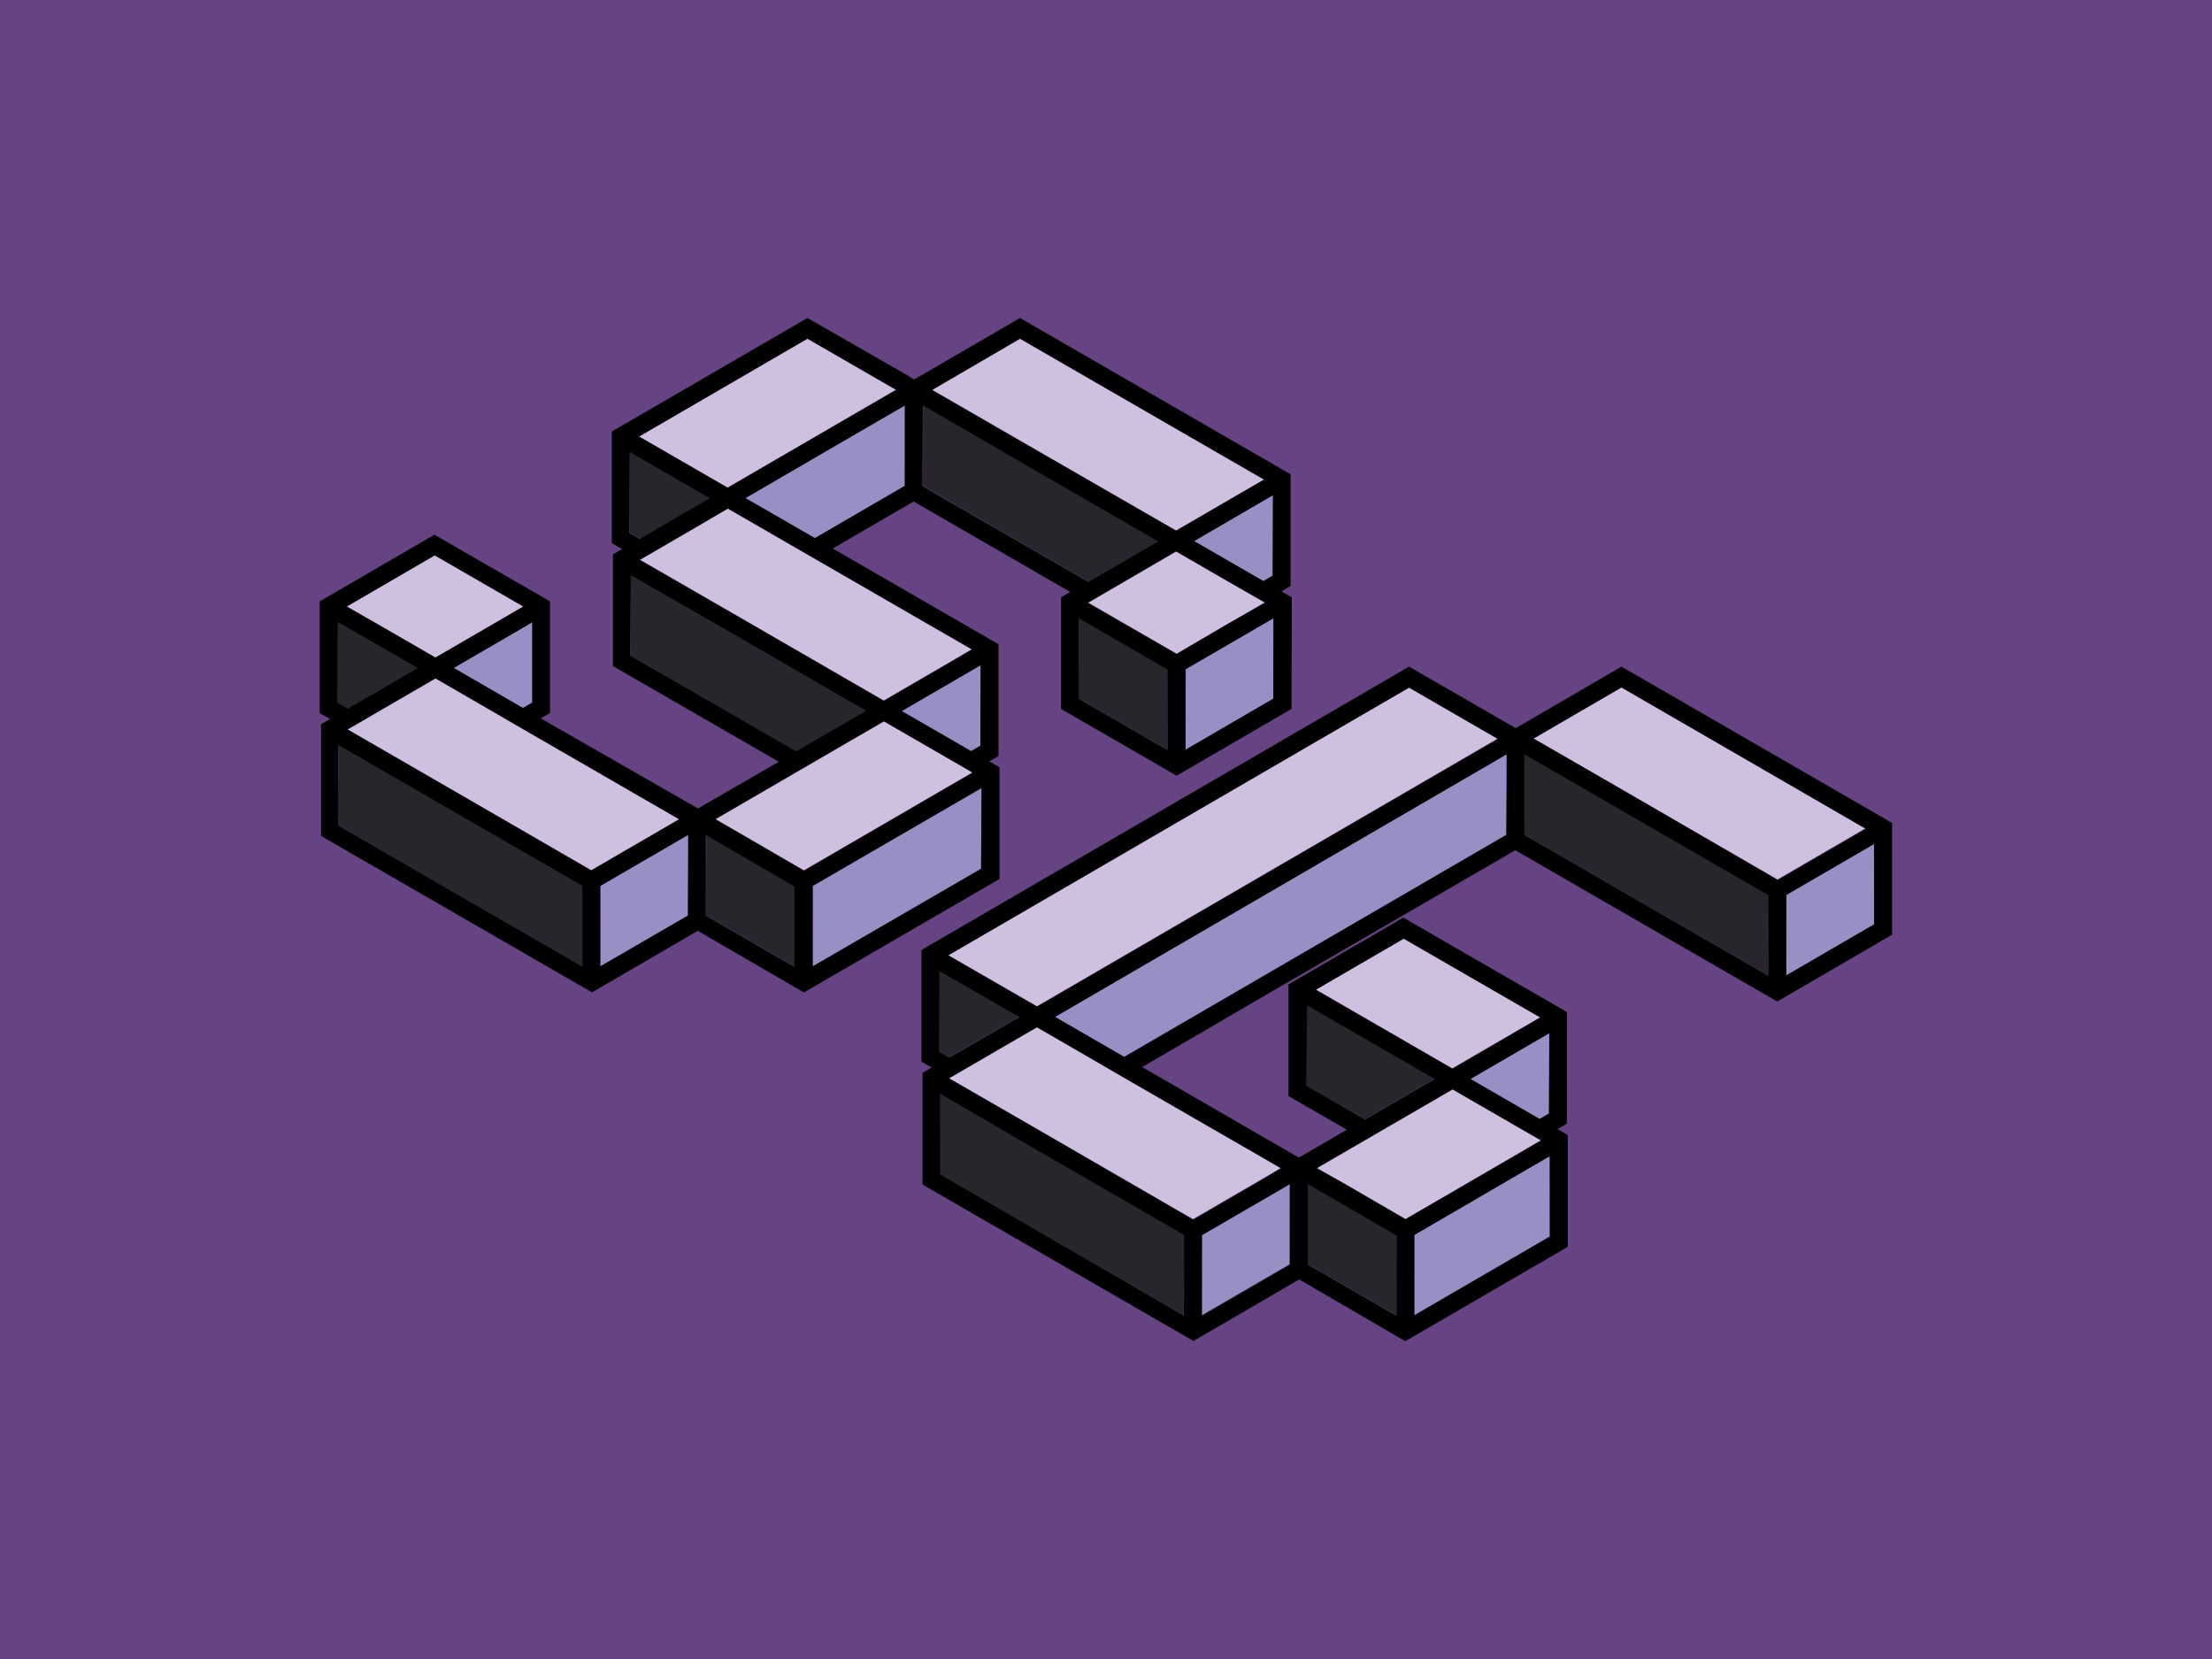 <svg id="Layer_1" data-name="Layer 1" xmlns="http://www.w3.org/2000/svg" viewBox="0 0 320 240"><defs><style>.cls-1{fill:#664483;}.cls-2{fill:#988fc5;}.cls-3{fill:#28262c;}.cls-4{fill:#d0c0df;}.cls-5{fill:#b9d9d9;}.cls-6{fill:#28334a;}.cls-7{fill:none;}.cls-8{fill:#7a9e9f;}</style></defs><rect class="cls-1" x="-33.22" y="-19.44" width="377.78" height="278.67"/><polygon class="cls-2" points="117.89 77.84 130.89 70.28 130.92 58.65 119.28 65.41 107.86 72.05 117.89 77.84"/><polygon class="cls-3" points="97.86 69.28 91.14 65.4 91.11 77.06 92.61 77.92 97.71 74.95 102.68 72.07 97.86 69.28"/><polygon class="cls-4" points="129.63 56.38 116.81 48.98 92.44 63.15 105.26 70.55 129.63 56.38"/><polygon class="cls-5" points="105.26 70.55 129.63 56.38 129.63 56.38 105.26 70.55 105.26 70.55"/><polygon class="cls-5" points="92.44 63.15 92.44 63.15 105.26 70.55 105.26 70.55 92.44 63.15"/><rect class="cls-5" x="105.26" y="70.55" transform="translate(-19.06 95.09) rotate(-45)"/><polygon class="cls-2" points="182.76 84.06 184.11 83.27 184.15 71.63 172.74 78.27 177.11 80.79 182.76 84.06"/><polygon class="cls-3" points="149.08 67.61 133.54 58.64 133.51 70.29 157.47 84.13 162.1 81.43 167.54 78.27 149.08 67.61"/><polygon class="cls-4" points="182.86 69.37 147.56 48.99 134.84 56.39 151.04 65.74 170.14 76.76 182.86 69.37"/><polygon class="cls-5" points="170.14 76.76 182.86 69.37 182.86 69.37 170.14 76.76 170.14 76.76"/><polygon class="cls-5" points="134.84 56.39 151.04 65.74 134.84 56.39 134.84 56.39"/><polygon class="cls-2" points="135.86 105.96 140.48 108.63 141.83 107.84 141.86 96.21 141.71 96.3 130.45 102.84 135.86 105.96"/><polygon class="cls-3" points="91.26 83.22 91.22 94.87 115.18 108.7 125.26 102.84 104.77 91.02 91.26 83.22"/><polygon class="cls-4" points="103.97 74.33 100.86 76.14 92.56 80.96 106.81 89.19 127.85 101.34 138.55 95.12 140.57 93.94 117.89 80.85 117.89 80.85 114.82 79.08 105.28 73.57 103.97 74.33 103.97 74.33"/><polygon class="cls-5" points="103.97 74.33 105.28 73.57 105.28 73.57 103.97 74.33 103.97 74.33"/><polygon class="cls-5" points="117.89 80.85 114.82 79.08 117.89 80.85 117.89 80.85"/><polygon class="cls-5" points="103.97 74.33 100.86 76.14 103.97 74.33 103.97 74.33"/><polygon class="cls-5" points="103.97 74.33 103.97 74.33 105.28 73.57 105.28 73.57 103.97 74.33"/><polygon class="cls-5" points="127.85 101.34 138.55 95.12 127.85 101.34 127.85 101.34"/><polygon class="cls-5" points="92.56 80.96 106.81 89.19 92.56 80.96 92.56 80.96"/><polygon class="cls-2" points="75.62 102.42 76.97 101.64 77 90 76.29 90.41 65.59 96.63 75.62 102.42"/><polygon class="cls-3" points="53.45 92.63 48.87 89.98 48.84 101.64 50.32 102.49 53.31 100.76 60.4 96.64 53.45 92.63"/><polygon class="cls-4" points="73.36 89.11 75.71 87.74 62.89 80.34 50.18 87.73 55.44 90.77 62.99 95.13 73.36 89.11"/><polygon class="cls-5" points="62.99 95.13 73.36 89.11 62.99 95.13 62.99 95.13"/><polygon class="cls-5" points="50.18 87.73 55.44 90.77 50.18 87.73 50.18 87.73"/><polygon class="cls-2" points="99.42 120.87 86.87 128.16 86.84 139.8 99.55 132.42 99.57 124.67 99.58 120.78 99.42 120.87"/><polygon class="cls-3" points="60.61 114.51 48.97 107.79 48.94 119.44 84.23 139.81 84.27 128.16 60.61 114.51"/><polygon class="cls-6" points="84.23 139.81 84.23 139.81 84.27 128.16 84.27 128.16 84.23 139.81"/><polygon class="cls-4" points="96.19 119.74 98.29 118.52 75.63 105.43 75.63 105.43 69.58 101.94 63 98.14 58.38 100.82 50.28 105.53 61.92 112.25 85.57 125.91 96.19 119.74"/><polygon class="cls-5" points="75.63 105.43 69.58 101.94 75.63 105.43 75.63 105.43"/><polygon class="cls-5" points="63 98.14 58.38 100.82 63 98.14 63 98.14"/><polygon class="cls-5" points="85.57 125.91 96.19 119.74 85.57 125.91 85.57 125.91"/><polygon class="cls-5" points="50.28 105.53 61.92 112.25 50.28 105.53 50.28 105.53"/><polygon class="cls-2" points="117.57 139.8 141.93 125.65 141.96 114.01 117.61 128.16 117.57 139.8"/><polygon class="cls-3" points="106.41 123.2 102.19 120.76 102.17 124.2 102.15 132.42 114.97 139.81 115 128.16 106.41 123.2"/><polygon class="cls-6" points="102.15 132.42 102.15 132.42 102.17 124.2 102.15 132.42"/><polygon class="cls-6" points="114.97 139.81 114.97 139.81 115 128.16 115 128.16 114.97 139.81"/><polygon class="cls-4" points="122.88 107.24 103.49 118.51 107.72 120.95 116.3 125.91 140.22 112.01 140.67 111.75 140.49 111.64 140.49 111.64 133.75 107.75 127.86 104.35 122.88 107.24"/><polygon class="cls-5" points="140.49 111.64 133.75 107.75 140.49 111.64 140.49 111.64"/><polygon class="cls-5" points="127.86 104.35 122.88 107.24 127.86 104.35 127.86 104.35"/><polygon class="cls-5" points="116.3 125.91 140.22 112.01 116.3 125.91 116.3 125.91"/><polygon class="cls-5" points="107.72 120.95 103.49 118.51 103.49 118.51 107.72 120.95"/><polygon class="cls-2" points="171.52 104.56 171.51 108.46 184.21 101.07 184.25 89.44 178.25 92.92 171.54 96.82 171.52 104.56"/><polygon class="cls-3" points="157.33 90.12 156.12 89.42 156.09 101.07 168.9 108.47 168.91 105.03 168.93 96.82 157.33 90.12"/><polygon class="cls-6" points="168.91 105.03 168.93 96.82 168.93 96.82 168.91 105.03"/><polygon class="cls-4" points="177.04 90.61 182.96 87.17 182.77 87.06 182.77 87.06 177.82 84.2 170.14 79.77 164.3 83.17 157.42 87.17 158.63 87.87 170.24 94.57 177.04 90.61"/><polygon class="cls-5" points="182.77 87.06 177.82 84.2 182.77 87.06 182.77 87.06"/><polygon class="cls-5" points="170.14 79.77 164.3 83.17 170.14 79.77 170.14 79.77"/><polygon class="cls-5" points="170.24 94.57 177.04 90.61 170.24 94.57 170.24 94.57"/><polygon class="cls-5" points="157.42 87.17 158.63 87.87 157.42 87.17 157.42 87.17"/><path d="M185.55,85.66l-.19-.1,1.35-.79,0-14.65v-1.5l-1.31-.76L147.56,46l-14,8.14h0l-1.31.76L131,54.14h0L116.81,46l-27,15.67-1.3.75v1.5l0,14.66,1.51.87-.05,0-1.3.75v1.5l0,14.66,24,13.84-10.39,6h0l-1.31.76-1.3-.75h0L78.22,103.92l1.35-.78,0-14.65V87l-1.3-.75-15.42-8.9-15.31,8.9-1.3.75v1.5l0,14.66,1.5.86,0,0-1.3.75v1.51l0,14.65,37.9,21.88v-1.5h0v1.5l1.3.75,1.3-.75,14-8.15L115,142.82l1.31.75,1.29-.75,27-15.67,0-14.66V111l-1.31-.75-.19-.11,1.35-.78,0-14.66v-1.5l-1.3-.75-22.68-13.1,11.7-6.8,22.68,13.1-.05,0-1.3.76v1.5l0,14.65,15.41,8.9,1.31.76,1.3-.76,15.31-8.9.05-14.65v-1.5Zm-1.34,15.41-12.7,7.39v-3.9l0-7.74,6.71-3.9,6-3.48Zm-15.3,4v3.44l-12.82-7.4,0-11.65,1.21.7,11.6,6.7h0Zm-30.36-9.91-10.7,6.22h0l-21-12.15L92.56,81h0l8.3-4.82L104,74.33l1.31-.76h0l9.54,5.51,3.07,1.77,22.68,13.09Zm3.28,12.72-1.35.79L135.86,106l-5.41-3.12,11.26-6.55.15-.08Zm-1.16,3.91-.45.26-23.92,13.9h0l-8.58-5-4.23-2.44h0l19.39-11.27,5-2.89h0l5.89,3.4,6.73,3.89Zm1.26,13.9L117.57,139.8l0-11.64L142,114Zm-27,14.17h0l-12.82-7.4h0l0-8.21v-3.45l4.23,2.45,8.59,5h0Zm-15.42-7.4L86.84,139.8l0-11.64,12.55-7.29.16-.09v3.89ZM50.28,105.53l8.1-4.71L63,98.14h0l6.58,3.8,6,3.49,22.66,13.09-2.1,1.22-10.62,6.17h0L61.92,112.25l-11.64-6.72Zm-.1-17.8,12.71-7.39,12.82,7.4-2.35,1.37L63,95.13h0l-7.55-4.36-5.26-3ZM77,101.64l-1.35.78-10-5.79,10.7-6.22L77,90ZM48.87,90l4.59,2.64,6.94,4-7.09,4.12-3,1.73-1.48-.85Zm42.39-6.77L104.77,91l20.49,11.83-10.08,5.85-24-13.83Zm1.18-20.07L116.81,49l12.82,7.4L105.26,70.55h0l-12.82-7.4Zm90.42,6.22h0l-12.72,7.39h0l-19.1-11-16.2-9.35h0L147.56,49Zm1.25,13.9-1.35.78-5.65-3.26-4.37-2.52,11.41-6.64Zm-93-17.87,6.72,3.88,4.82,2.79-5,2.88-5.11,3-1.49-.86Zm16.72,6.65,11.42-6.64,11.64-6.76,0,11.63-13,7.56Zm25.68-13.41,15.54,9,18.46,10.66-5.44,3.16-4.63,2.7-24-13.84ZM164.3,83.17l5.84-3.4h0l7.68,4.44,5,2.85.19.11L177,90.61l-6.8,4h0l-11.61-6.7-1.21-.7ZM48.94,119.44l0-11.65,11.64,6.72,23.66,13.65h0l0,11.66h0Z"/><polygon class="cls-7" points="186.6 166.71 187.9 167.46 189.21 166.7 189.21 166.7 194.84 163.43 186.4 158.56 186.44 143.91 185.15 143.16 186.45 142.4 186.45 142.04 165.23 154.37 186.6 166.71 186.6 166.71"/><polygon class="cls-2" points="162.63 152.87 217.91 120.75 217.93 113 217.94 109.11 152.6 147.08 162.63 152.87"/><polygon class="cls-3" points="137.72 141.5 135.88 140.44 135.85 152.09 137.33 152.94 140.32 151.21 147.41 147.09 137.72 141.5"/><polygon class="cls-4" points="213.71 108.56 216.66 106.85 203.84 99.45 137.18 138.18 140.28 139.97 150 145.58 213.71 108.56"/><polygon class="cls-5" points="150 145.58 150 145.58 213.71 108.56 150 145.58"/><polygon class="cls-5" points="137.18 138.18 140.28 139.97 137.18 138.18 137.18 138.18"/><polygon class="cls-2" points="258.43 137.22 258.41 141.11 271.12 133.72 271.15 122.09 266.66 124.7 258.45 129.47 258.43 137.22"/><polygon class="cls-3" points="235.4 117.67 220.55 109.09 220.54 112.54 220.51 120.75 255.81 141.12 255.82 137.68 255.84 129.47 235.4 117.67"/><polygon class="cls-6" points="220.51 120.75 220.51 120.75 220.54 112.54 220.51 120.75"/><polygon class="cls-6" points="255.82 137.68 255.84 129.47 255.84 129.47 255.82 137.68"/><polygon class="cls-4" points="257.14 127.22 265.52 122.35 269.87 119.82 234.57 99.45 221.85 106.84 236.7 115.41 257.14 127.22"/><polygon class="cls-5" points="257.14 127.22 265.52 122.35 257.14 127.22 257.14 127.22"/><polygon class="cls-5" points="236.7 115.41 221.85 106.84 221.85 106.84 236.7 115.41"/><polygon class="cls-2" points="222.73 161.85 224.08 161.06 224.11 149.43 218.36 152.77 212.7 156.06 222.73 161.85"/><polygon class="cls-3" points="189.04 145.41 189.01 157.06 197.43 161.92 207.5 156.06 194.05 148.29 189.04 145.41"/><polygon class="cls-4" points="216.41 150.89 222.82 147.16 203.07 135.76 190.35 143.15 196.36 146.62 210.1 154.56 216.41 150.89"/><polygon class="cls-5" points="210.1 154.56 216.41 150.89 210.1 154.56 210.1 154.56"/><polygon class="cls-5" points="190.35 143.15 196.36 146.62 190.35 143.15 190.35 143.15"/><polygon class="cls-2" points="204.59 186.36 204.58 190.25 224.18 178.86 224.21 167.23 223.63 167.56 204.61 178.62 204.59 186.36"/><polygon class="cls-3" points="193.42 173.66 189.19 171.22 189.18 174.66 189.16 182.87 201.98 190.27 201.99 186.82 202.01 178.62 193.42 173.66"/><polygon class="cls-6" points="201.99 186.82 202.01 178.62 202.01 178.62 201.99 186.82"/><polygon class="cls-4" points="205.55 160.21 190.5 168.96 194.72 171.4 203.31 176.36 220.14 166.58 222.92 164.96 222.73 164.86 222.73 164.86 212.32 158.84 210.1 157.56 205.55 160.21"/><polygon class="cls-5" points="222.73 164.86 212.32 158.84 222.73 164.86 222.73 164.86"/><polygon class="cls-5" points="210.1 157.56 210.1 157.56 205.55 160.21 210.1 157.56"/><polygon class="cls-5" points="203.31 176.36 220.14 166.58 203.31 176.36 203.31 176.36"/><polygon class="cls-5" points="194.72 171.4 190.5 168.96 190.5 168.96 194.72 171.4"/><polygon class="cls-2" points="186.43 171.32 173.88 178.62 173.86 186.36 173.85 190.25 186.56 182.87 186.58 175.12 186.59 171.23 186.43 171.32"/><polygon class="cls-8" points="186.58 175.12 186.59 171.23 186.59 171.23 186.58 175.12"/><polygon class="cls-3" points="147.62 164.96 135.98 158.24 135.95 169.89 171.24 190.27 171.25 186.82 171.28 178.62 147.62 164.96"/><polygon class="cls-6" points="171.25 186.82 171.28 178.62 171.28 178.62 171.25 186.82"/><polygon class="cls-4" points="183.2 170.19 185.3 168.97 162.63 155.88 162.63 155.88 156.59 152.39 150 148.59 145.38 151.28 137.28 155.98 148.92 162.7 172.58 176.36 183.2 170.19"/><polygon class="cls-5" points="162.63 155.88 156.59 152.39 162.63 155.88 162.63 155.88"/><polygon class="cls-5" points="150 148.59 145.38 151.28 150 148.59 150 148.59"/><polygon class="cls-5" points="172.58 176.36 183.2 170.19 172.58 176.36 172.58 176.36"/><polygon class="cls-5" points="137.28 155.98 148.92 162.7 137.28 155.98 137.28 155.98"/><path d="M272.46,118.32,234.57,96.44l-14,8.14h0l-1.31.76-1.29-.75-14.13-8.15-69.25,40.24-1.29.76v1.5l0,14.65,1.5.86-.06,0-1.29.76v1.5h0l0,14.65,37.9,21.88v-1.5h0v1.5l1.3.75,1.3-.75,14-8.15L202,193.27l1.3.75,1.3-.75,22.21-12.9,0-14.66v-1.5l-1.3-.75-.19-.11,1.35-.79,0-14.65v-1.5l-1.3-.76-22.36-12.9-15.31,8.9-1.3.75v1.5l0,14.66,8.44,4.87-5.63,3.27h0l-1.32.76-1.29-.75h0l-21.37-12.34L186.45,142l1-.57L219.21,123l36.59,21.13,1.31.75,1.3-.75,15.31-8.91,0-14.65v-1.5Zm-1.34,15.4-12.71,7.39v-3.89l0-7.75,8.21-4.77,4.49-2.61Zm-15.3,4v3.44l-35.29-20.37h0l0-8.21v-3.45l14.85,8.58,20.44,11.8h0Zm-37.91-16.93-55.28,32.12-10-5.79,65.34-38V113Zm-27.56,22.4,12.72-7.39,19.75,11.4-6.41,3.73-6.31,3.67h0l-13.74-7.94-6-3.47Zm33.73,17.91-1.35.79-10-5.79,5.66-3.29,5.75-3.34Zm-35-15.65,5,2.89,13.46,7.76-10.08,5.86L189,157.06Zm16.5,14.8,4.56-2.65h0l2.21,1.28,10.41,6,.19.1-2.78,1.62-16.83,9.78h0l-8.59-5L190.49,169h0Zm18.63,18.65-19.6,11.39v-3.89l0-7.74,19-11.06.58-.33Zm-22.19,8v3.45l-12.82-7.4,0-8.21v-3.44l4.23,2.44,8.59,5h0Zm-15.43-3.95-12.71,7.38v-3.89l0-7.74,12.55-7.29.16-.1h0v3.89Zm-3.36-12.68-10.62,6.17h0L148.92,162.7,137.28,156h0l8.1-4.7,4.63-2.69h0l6.57,3.8,6,3.49L185.3,169Zm86.67-50.37-4.35,2.53-8.38,4.87h0L236.7,115.41l-14.85-8.57h0l12.72-7.39Zm-53.22-13-2.94,1.71-63.71,37h0L140.28,140l-3.1-1.79,66.66-38.73Zm-80.77,33.59,1.84,1.06,9.69,5.59-7.09,4.12-3,1.73-1.48-.85Zm-1.23,30.2,0-13.15h0l0,13.15,27.55,15.91Zm36.59,19.63L136,169.89l0-11.65L147.62,165l23.66,13.66h0l0,8.2Z"/></svg>